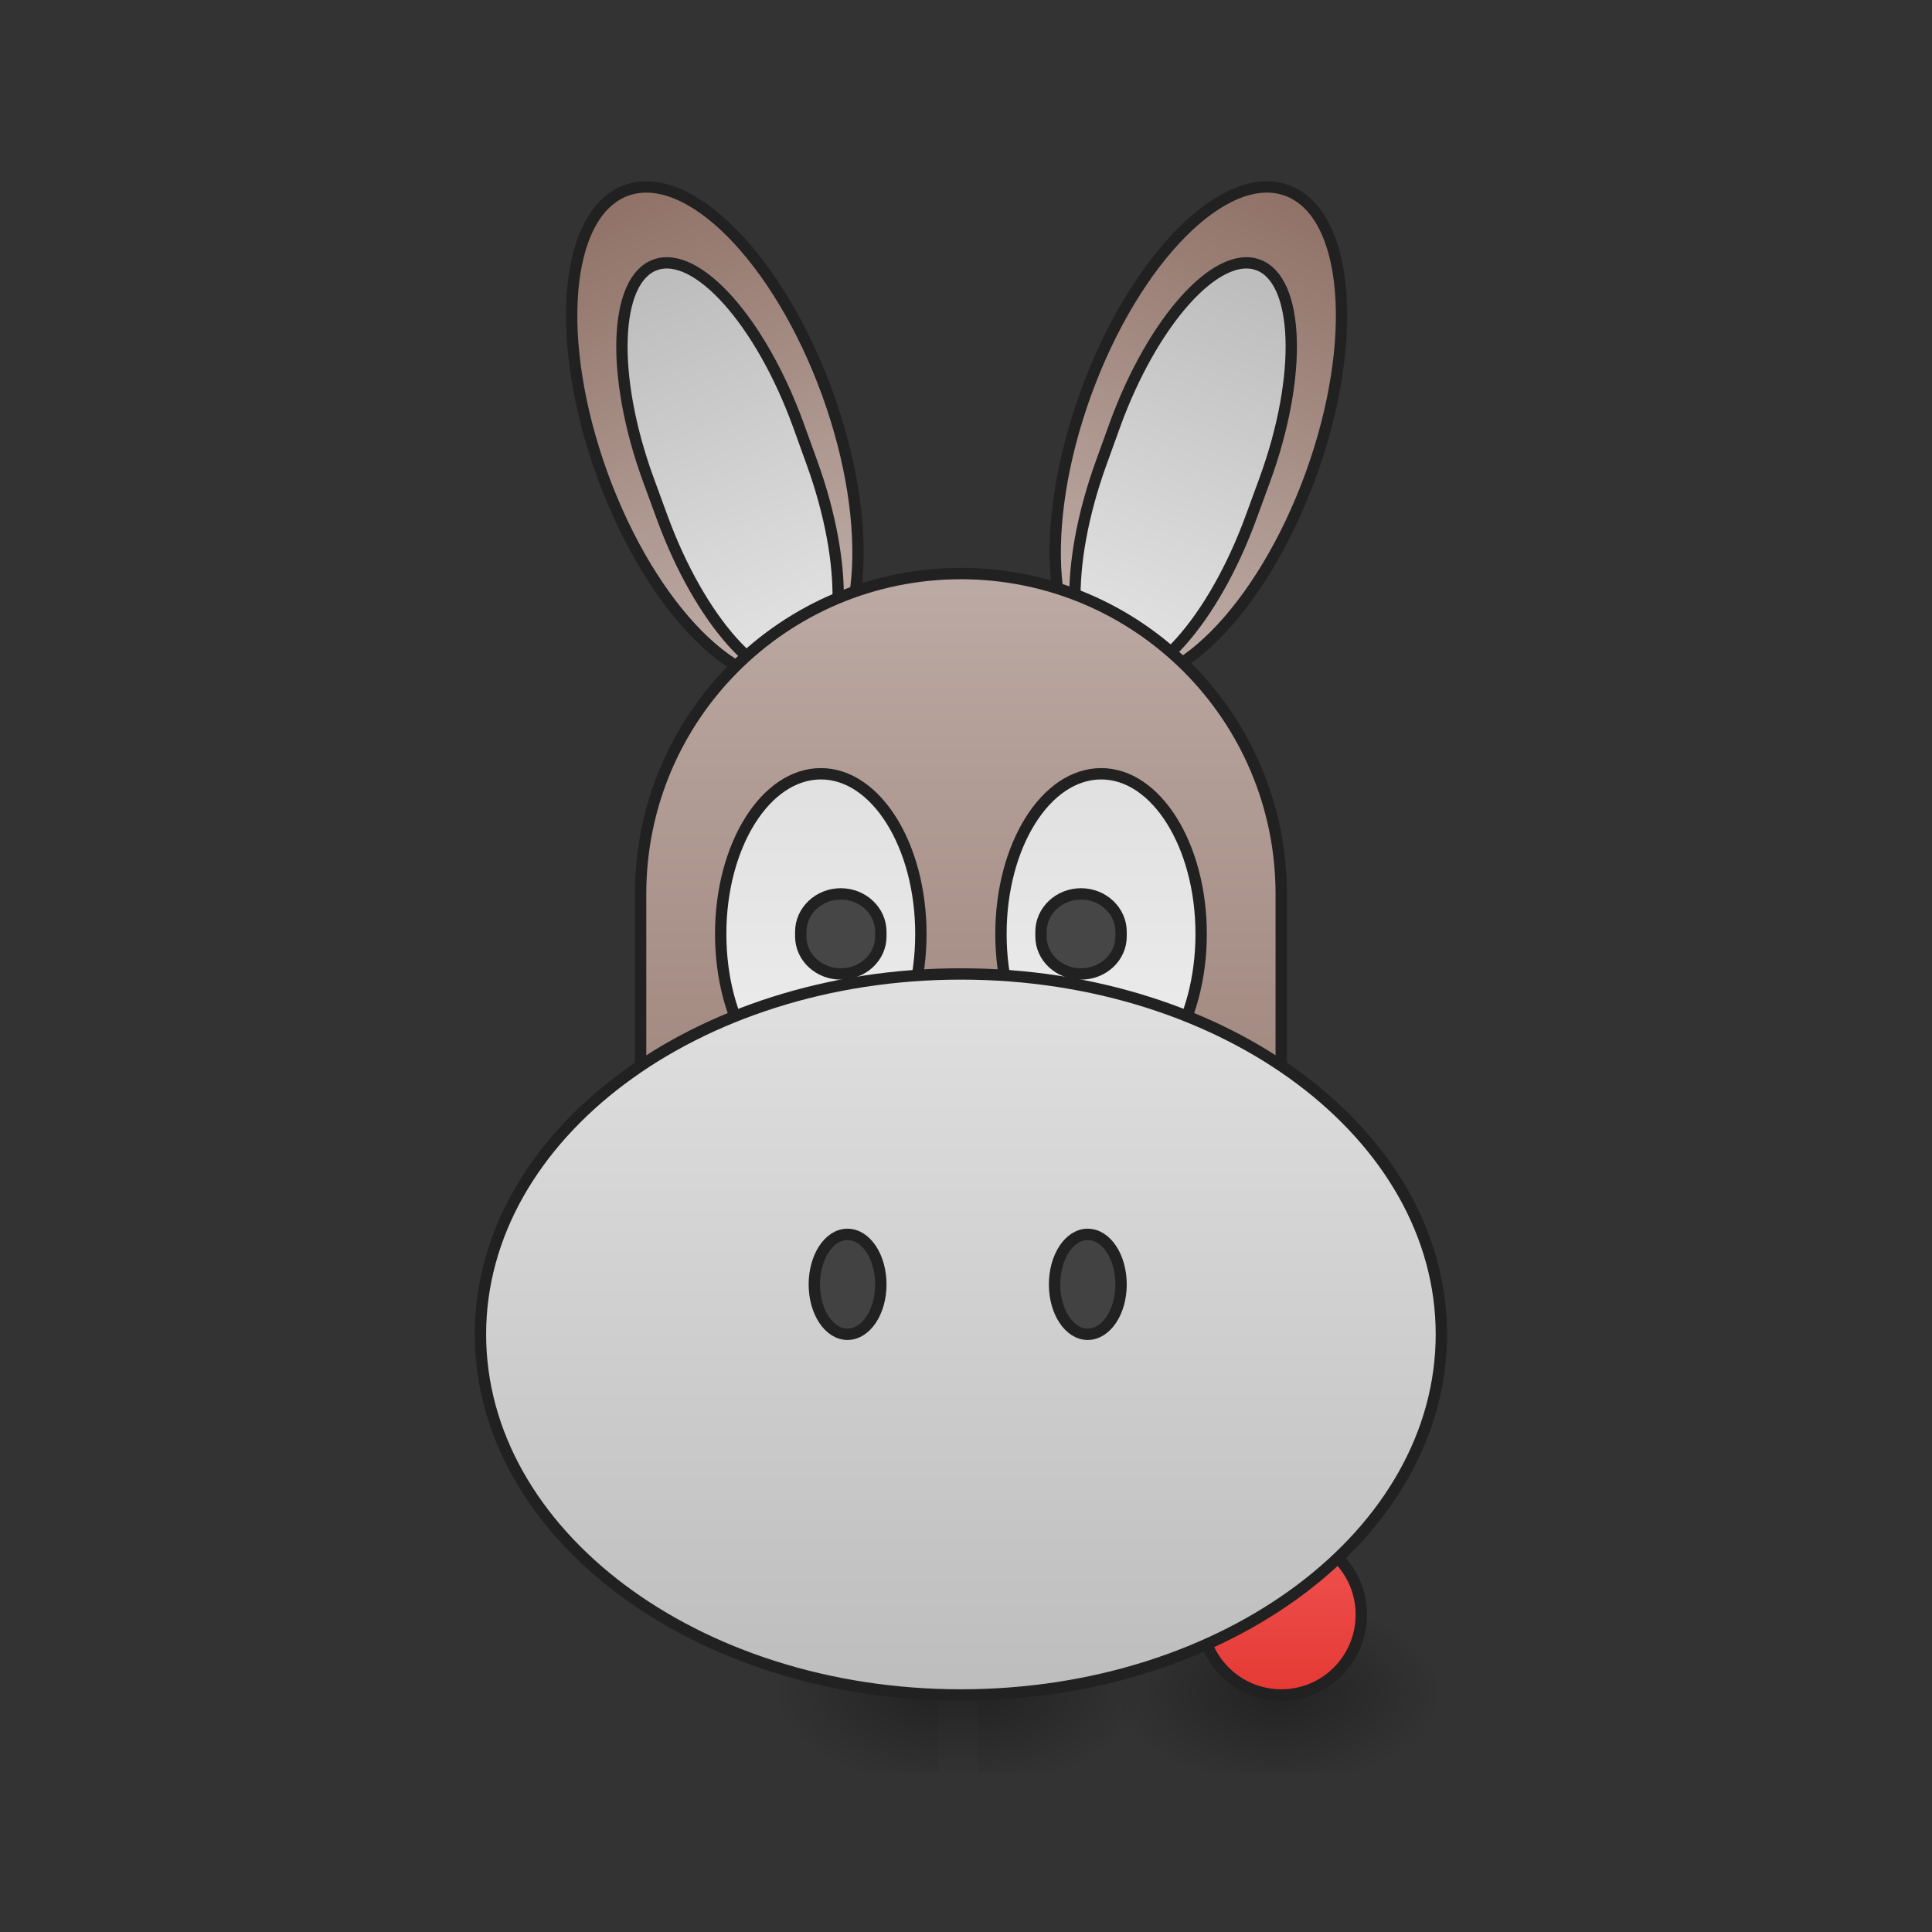 <?xml version="1.0" encoding="UTF-8"?>
<svg xmlns="http://www.w3.org/2000/svg" xmlns:xlink="http://www.w3.org/1999/xlink" width="24pt" height="24pt" viewBox="0 0 24 24" version="1.1">
<rect x="0" y="0" width="24" height="24" fill="#333333" stroke="none"/>
<defs>
<radialGradient id="radial0" gradientUnits="userSpaceOnUse" cx="450.909" cy="189.579" fx="450.909" fy="189.579" r="21.167" gradientTransform="matrix(0,-0.059,-0.105,-0,35.625,47.696)">
<stop offset="0" style="stop-color:rgb(0%,0%,0%);stop-opacity:0.314;"/>
<stop offset="0.222" style="stop-color:rgb(0%,0%,0%);stop-opacity:0.275;"/>
<stop offset="1" style="stop-color:rgb(0%,0%,0%);stop-opacity:0;"/>
</radialGradient>
<radialGradient id="radial1" gradientUnits="userSpaceOnUse" cx="450.909" cy="189.579" fx="450.909" fy="189.579" r="21.167" gradientTransform="matrix(-0,0.059,0.105,0,-3.872,-5.646)">
<stop offset="0" style="stop-color:rgb(0%,0%,0%);stop-opacity:0.314;"/>
<stop offset="0.222" style="stop-color:rgb(0%,0%,0%);stop-opacity:0.275;"/>
<stop offset="1" style="stop-color:rgb(0%,0%,0%);stop-opacity:0;"/>
</radialGradient>
<radialGradient id="radial2" gradientUnits="userSpaceOnUse" cx="450.909" cy="189.579" fx="450.909" fy="189.579" r="21.167" gradientTransform="matrix(-0,-0.059,0.105,-0,-3.872,47.696)">
<stop offset="0" style="stop-color:rgb(0%,0%,0%);stop-opacity:0.314;"/>
<stop offset="0.222" style="stop-color:rgb(0%,0%,0%);stop-opacity:0.275;"/>
<stop offset="1" style="stop-color:rgb(0%,0%,0%);stop-opacity:0;"/>
</radialGradient>
<radialGradient id="radial3" gradientUnits="userSpaceOnUse" cx="450.909" cy="189.579" fx="450.909" fy="189.579" r="21.167" gradientTransform="matrix(0,0.059,-0.105,0,35.625,-5.646)">
<stop offset="0" style="stop-color:rgb(0%,0%,0%);stop-opacity:0.314;"/>
<stop offset="0.222" style="stop-color:rgb(0%,0%,0%);stop-opacity:0.275;"/>
<stop offset="1" style="stop-color:rgb(0%,0%,0%);stop-opacity:0;"/>
</radialGradient>
<linearGradient id="linear0" gradientUnits="userSpaceOnUse" x1="254" y1="233.5" x2="254" y2="254.667" gradientTransform="matrix(0.047,0,0,0.047,2.481,10.079)">
<stop offset="0" style="stop-color:rgb(0%,0%,0%);stop-opacity:0.275;"/>
<stop offset="1" style="stop-color:rgb(0%,0%,0%);stop-opacity:0;"/>
</linearGradient>
<radialGradient id="radial4" gradientUnits="userSpaceOnUse" cx="450.909" cy="189.579" fx="450.909" fy="189.579" r="21.167" gradientTransform="matrix(0,-0.059,-0.105,-0,31.904,47.696)">
<stop offset="0" style="stop-color:rgb(0%,0%,0%);stop-opacity:0.314;"/>
<stop offset="0.222" style="stop-color:rgb(0%,0%,0%);stop-opacity:0.275;"/>
<stop offset="1" style="stop-color:rgb(0%,0%,0%);stop-opacity:0;"/>
</radialGradient>
<radialGradient id="radial5" gradientUnits="userSpaceOnUse" cx="450.909" cy="189.579" fx="450.909" fy="189.579" r="21.167" gradientTransform="matrix(-0,0.059,0.105,0,-8.089,-5.646)">
<stop offset="0" style="stop-color:rgb(0%,0%,0%);stop-opacity:0.314;"/>
<stop offset="0.222" style="stop-color:rgb(0%,0%,0%);stop-opacity:0.275;"/>
<stop offset="1" style="stop-color:rgb(0%,0%,0%);stop-opacity:0;"/>
</radialGradient>
<radialGradient id="radial6" gradientUnits="userSpaceOnUse" cx="450.909" cy="189.579" fx="450.909" fy="189.579" r="21.167" gradientTransform="matrix(-0,-0.059,0.105,-0,-8.089,47.696)">
<stop offset="0" style="stop-color:rgb(0%,0%,0%);stop-opacity:0.314;"/>
<stop offset="0.222" style="stop-color:rgb(0%,0%,0%);stop-opacity:0.275;"/>
<stop offset="1" style="stop-color:rgb(0%,0%,0%);stop-opacity:0;"/>
</radialGradient>
<radialGradient id="radial7" gradientUnits="userSpaceOnUse" cx="450.909" cy="189.579" fx="450.909" fy="189.579" r="21.167" gradientTransform="matrix(0,0.059,-0.105,0,31.904,-5.646)">
<stop offset="0" style="stop-color:rgb(0%,0%,0%);stop-opacity:0.314;"/>
<stop offset="0.222" style="stop-color:rgb(0%,0%,0%);stop-opacity:0.275;"/>
<stop offset="1" style="stop-color:rgb(0%,0%,0%);stop-opacity:0;"/>
</radialGradient>
<linearGradient id="linear1" gradientUnits="userSpaceOnUse" x1="338.667" y1="233.5" x2="338.667" y2="191.167" gradientTransform="matrix(1,0,0,1,0,0)">
<stop offset="0" style="stop-color:rgb(89.804%,22.353%,20.784%);stop-opacity:1;"/>
<stop offset="1" style="stop-color:rgb(93.725%,32.549%,31.373%);stop-opacity:1;"/>
</linearGradient>
<linearGradient id="linear2" gradientUnits="userSpaceOnUse" x1="-260.592" y1="-150.451" x2="-270.5" y2="-277.945" gradientTransform="matrix(1,0,0,1,-53.334,102.721)">
<stop offset="0" style="stop-color:rgb(73.725%,66.667%,64.314%);stop-opacity:1;"/>
<stop offset="1" style="stop-color:rgb(55.294%,43.137%,38.824%);stop-opacity:1;"/>
</linearGradient>
<linearGradient id="linear3" gradientUnits="userSpaceOnUse" x1="312.993" y1="-143.122" x2="308.953" y2="-45.92" gradientTransform="matrix(1,0,0,1,-0,0)">
<stop offset="0" style="stop-color:rgb(74.118%,74.118%,74.118%);stop-opacity:1;"/>
<stop offset="1" style="stop-color:rgb(87.843%,87.843%,87.843%);stop-opacity:1;"/>
</linearGradient>
<linearGradient id="linear4" gradientUnits="userSpaceOnUse" x1="-260.592" y1="-150.451" x2="-270.5" y2="-277.945" gradientTransform="matrix(1,0,0,1,-53.334,102.721)">
<stop offset="0" style="stop-color:rgb(73.725%,66.667%,64.314%);stop-opacity:1;"/>
<stop offset="1" style="stop-color:rgb(55.294%,43.137%,38.824%);stop-opacity:1;"/>
</linearGradient>
<linearGradient id="linear5" gradientUnits="userSpaceOnUse" x1="312.993" y1="-143.122" x2="308.953" y2="-45.92" >
<stop offset="0" style="stop-color:rgb(74.118%,74.118%,74.118%);stop-opacity:1;"/>
<stop offset="1" style="stop-color:rgb(87.843%,87.843%,87.843%);stop-opacity:1;"/>
</linearGradient>
<linearGradient id="linear6" gradientUnits="userSpaceOnUse" x1="254" y1="-62.833" x2="254" y2="180.583" gradientTransform="matrix(1,0,0,1,0,0)">
<stop offset="0" style="stop-color:rgb(73.725%,66.667%,64.314%);stop-opacity:1;"/>
<stop offset="1" style="stop-color:rgb(55.294%,43.137%,38.824%);stop-opacity:1;"/>
</linearGradient>
<linearGradient id="linear7" gradientUnits="userSpaceOnUse" x1="222.25" y1="0.667" x2="222.25" y2="85.333" gradientTransform="matrix(1,0,0,1,0,-10.583)">
<stop offset="0" style="stop-color:rgb(87.843%,87.843%,87.843%);stop-opacity:1;"/>
<stop offset="1" style="stop-color:rgb(93.333%,93.333%,93.333%);stop-opacity:1;"/>
</linearGradient>
<linearGradient id="linear8" gradientUnits="userSpaceOnUse" x1="222.25" y1="0.667" x2="222.25" y2="85.333" gradientTransform="matrix(1,0,0,1,74.083,-10.583)">
<stop offset="0" style="stop-color:rgb(87.843%,87.843%,87.843%);stop-opacity:1;"/>
<stop offset="1" style="stop-color:rgb(93.333%,93.333%,93.333%);stop-opacity:1;"/>
</linearGradient>
<linearGradient id="linear9" gradientUnits="userSpaceOnUse" x1="254" y1="233.5" x2="254" y2="43" gradientTransform="matrix(1,0,0,1,0,0)">
<stop offset="0" style="stop-color:rgb(74.118%,74.118%,74.118%);stop-opacity:1;"/>
<stop offset="1" style="stop-color:rgb(87.843%,87.843%,87.843%);stop-opacity:1;"/>
</linearGradient>
</defs>
<g id="surface1">
<path style=" stroke:none;fill-rule:nonzero;fill:url(#radial0);" d="M 15.875 21.027 L 17.859 21.027 L 17.859 20.031 L 15.875 20.031 Z M 15.875 21.027 "/>
<path style=" stroke:none;fill-rule:nonzero;fill:url(#radial1);" d="M 15.875 21.027 L 13.891 21.027 L 13.891 22.02 L 15.875 22.02 Z M 15.875 21.027 "/>
<path style=" stroke:none;fill-rule:nonzero;fill:url(#radial2);" d="M 15.875 21.027 L 13.891 21.027 L 13.891 20.031 L 15.875 20.031 Z M 15.875 21.027 "/>
<path style=" stroke:none;fill-rule:nonzero;fill:url(#radial3);" d="M 15.875 21.027 L 17.859 21.027 L 17.859 22.02 L 15.875 22.02 Z M 15.875 21.027 "/>
<path style=" stroke:none;fill-rule:nonzero;fill:url(#linear0);" d="M 11.66 21.027 L 12.156 21.027 L 12.156 22.02 L 11.66 22.02 Z M 11.66 21.027 "/>
<path style=" stroke:none;fill-rule:nonzero;fill:url(#radial4);" d="M 12.156 21.027 L 14.141 21.027 L 14.141 20.031 L 12.156 20.031 Z M 12.156 21.027 "/>
<path style=" stroke:none;fill-rule:nonzero;fill:url(#radial5);" d="M 11.66 21.027 L 9.676 21.027 L 9.676 22.02 L 11.66 22.02 Z M 11.66 21.027 "/>
<path style=" stroke:none;fill-rule:nonzero;fill:url(#radial6);" d="M 11.66 21.027 L 9.676 21.027 L 9.676 20.031 L 11.66 20.031 Z M 11.66 21.027 "/>
<path style=" stroke:none;fill-rule:nonzero;fill:url(#radial7);" d="M 12.156 21.027 L 14.141 21.027 L 14.141 22.02 L 12.156 22.02 Z M 12.156 21.027 "/>
<path style="fill-rule:nonzero;fill:url(#linear1);stroke-width:3;stroke-linecap:square;stroke-linejoin:bevel;stroke:rgb(12.941%,12.941%,12.941%);stroke-opacity:1;stroke-miterlimit:4;" d="M 338.634 191.128 C 350.383 191.128 359.799 200.627 359.799 212.293 C 359.799 224.041 350.383 233.541 338.634 233.541 C 326.969 233.541 317.47 224.041 317.47 212.293 C 317.47 200.627 326.969 191.128 338.634 191.128 Z M 338.634 191.128 " transform="matrix(0.047,0,0,0.047,0,10.079)"/>
<path style="fill-rule:nonzero;fill:url(#linear2);stroke-width:3;stroke-linecap:square;stroke-linejoin:bevel;stroke:rgb(12.941%,12.941%,12.941%);stroke-opacity:1;stroke-miterlimit:4;" d="M -317.944 -168.652 C -300.389 -168.647 -286.231 -137.867 -286.214 -99.909 C -286.225 -61.872 -300.429 -31.129 -317.906 -31.106 C -335.462 -31.111 -349.698 -61.919 -349.715 -99.878 C -349.704 -137.914 -335.5 -168.657 -317.944 -168.652 Z M -317.944 -168.652 " transform="matrix(-0.044,-0.016,-0.016,0.044,-0.702,4.699)"/>
<path style="fill-rule:nonzero;fill:url(#linear3);stroke-width:3;stroke-linecap:square;stroke-linejoin:bevel;stroke:rgb(12.941%,12.941%,12.941%);stroke-opacity:1;stroke-miterlimit:4;" d="M 317.495 -147.473 C 329.198 -147.476 338.702 -123.801 338.682 -94.621 L 338.657 -83.971 C 338.637 -54.79 329.19 -31.045 317.486 -31.042 C 305.783 -31.038 296.358 -54.742 296.349 -84.001 L 296.324 -94.544 C 296.316 -123.803 305.791 -147.469 317.495 -147.473 Z M 317.495 -147.473 " transform="matrix(0.044,0.016,-0.016,0.044,-0.702,4.699)"/>
<path style="fill-rule:nonzero;fill:url(#linear4);stroke-width:3;stroke-linecap:square;stroke-linejoin:bevel;stroke:rgb(12.941%,12.941%,12.941%);stroke-opacity:1;stroke-miterlimit:4;" d="M -317.935 -168.648 C -300.38 -168.643 -286.222 -137.864 -286.205 -99.905 C -286.216 -61.869 -300.42 -31.126 -317.897 -31.103 C -335.453 -31.108 -349.689 -61.916 -349.706 -99.874 C -349.695 -137.911 -335.491 -168.654 -317.935 -168.648 Z M -317.935 -168.648 " transform="matrix(0.044,-0.016,0.016,0.044,24.468,4.699)"/>
<path style="fill-rule:nonzero;fill:url(#linear5);stroke-width:3;stroke-linecap:square;stroke-linejoin:bevel;stroke:rgb(12.941%,12.941%,12.941%);stroke-opacity:1;stroke-miterlimit:4;" d="M 317.486 -147.469 C 329.189 -147.473 338.693 -123.798 338.673 -94.617 L 338.648 -83.967 C 338.628 -54.787 329.181 -31.042 317.477 -31.039 C 305.852 -31.064 296.348 -54.739 296.34 -83.998 L 296.315 -94.541 C 296.307 -123.8 305.782 -147.466 317.486 -147.469 Z M 317.486 -147.469 " transform="matrix(-0.044,0.016,0.016,0.044,24.468,4.699)"/>
<path style="fill-rule:nonzero;fill:url(#linear6);stroke-width:3;stroke-linecap:square;stroke-linejoin:bevel;stroke:rgb(12.941%,12.941%,12.941%);stroke-opacity:1;stroke-miterlimit:4;" d="M 253.976 -62.848 C 300.721 -62.848 338.634 -24.935 338.634 21.811 L 338.634 95.887 C 338.634 142.716 300.721 180.546 253.976 180.546 C 207.23 180.546 169.317 142.716 169.317 95.887 L 169.317 21.811 C 169.317 -24.935 207.23 -62.848 253.976 -62.848 Z M 253.976 -62.848 " transform="matrix(0.047,0,0,0.047,0,10.079)"/>
<path style="fill-rule:nonzero;fill:url(#linear7);stroke-width:3;stroke-linecap:square;stroke-linejoin:bevel;stroke:rgb(12.941%,12.941%,12.941%);stroke-opacity:1;stroke-miterlimit:4;" d="M 216.979 -9.936 C 231.561 -9.936 243.393 9.062 243.393 32.393 C 243.393 55.807 231.561 74.722 216.979 74.722 C 202.314 74.722 190.482 55.807 190.482 32.393 C 190.482 9.062 202.314 -9.936 216.979 -9.936 Z M 216.979 -9.936 " transform="matrix(0.047,0,0,0.047,0,10.079)"/>
<path style="fill-rule:nonzero;fill:url(#linear8);stroke-width:3;stroke-linecap:square;stroke-linejoin:bevel;stroke:rgb(12.941%,12.941%,12.941%);stroke-opacity:1;stroke-miterlimit:4;" d="M 291.056 -9.936 C 305.637 -9.936 317.47 9.062 317.47 32.393 C 317.47 55.807 305.637 74.722 291.056 74.722 C 276.39 74.722 264.558 55.807 264.558 32.393 C 264.558 9.062 276.39 -9.936 291.056 -9.936 Z M 291.056 -9.936 " transform="matrix(0.047,0,0,0.047,0,10.079)"/>
<path style="fill-rule:nonzero;fill:url(#linear9);stroke-width:3;stroke-linecap:square;stroke-linejoin:bevel;stroke:rgb(12.941%,12.941%,12.941%);stroke-opacity:1;stroke-miterlimit:4;" d="M 253.976 42.975 C 324.136 42.975 380.964 85.638 380.964 138.216 C 380.964 190.878 324.136 233.541 253.976 233.541 C 183.899 233.541 126.988 190.878 126.988 138.216 C 126.988 85.638 183.899 42.975 253.976 42.975 Z M 253.976 42.975 " transform="matrix(0.047,0,0,0.047,0,10.079)"/>
<path style="fill-rule:nonzero;fill:rgb(25.882%,25.882%,25.882%);fill-opacity:1;stroke-width:3;stroke-linecap:square;stroke-linejoin:bevel;stroke:rgb(12.941%,12.941%,12.941%);stroke-opacity:1;stroke-miterlimit:4;" d="M 223.979 111.802 C 228.895 111.802 232.811 117.718 232.811 125.051 C 232.811 132.3 228.895 138.216 223.979 138.216 C 219.146 138.216 215.229 132.3 215.229 125.051 C 215.229 117.718 219.146 111.802 223.979 111.802 Z M 223.979 111.802 " transform="matrix(0.047,0,0,0.047,0,10.079)"/>
<path style="fill-rule:nonzero;fill:rgb(25.882%,25.882%,25.882%);fill-opacity:0.965;stroke-width:3;stroke-linecap:square;stroke-linejoin:bevel;stroke:rgb(12.941%,12.941%,12.941%);stroke-opacity:1;stroke-miterlimit:4;" d="M 222.229 21.811 C 228.062 21.811 232.811 26.31 232.811 31.81 L 232.811 33.06 C 232.811 38.559 228.062 42.975 222.229 42.975 C 216.396 42.975 211.646 38.559 211.646 33.06 L 211.646 31.81 C 211.646 26.31 216.396 21.811 222.229 21.811 Z M 222.229 21.811 " transform="matrix(0.047,0,0,0.047,0,10.079)"/>
<path style="fill-rule:nonzero;fill:rgb(25.882%,25.882%,25.882%);fill-opacity:0.965;stroke-width:3;stroke-linecap:square;stroke-linejoin:bevel;stroke:rgb(12.941%,12.941%,12.941%);stroke-opacity:1;stroke-miterlimit:4;" d="M 285.723 21.811 C 291.555 21.811 296.305 26.31 296.305 31.81 L 296.305 33.06 C 296.305 38.559 291.555 42.975 285.723 42.975 C 279.89 42.975 275.14 38.559 275.14 33.06 L 275.14 31.81 C 275.14 26.31 279.89 21.811 285.723 21.811 Z M 285.723 21.811 " transform="matrix(0.047,0,0,0.047,0,10.079)"/>
<path style="fill-rule:nonzero;fill:rgb(25.882%,25.882%,25.882%);fill-opacity:1;stroke-width:3;stroke-linecap:square;stroke-linejoin:bevel;stroke:rgb(12.941%,12.941%,12.941%);stroke-opacity:1;stroke-miterlimit:4;" d="M 287.473 111.802 C 292.389 111.802 296.305 117.718 296.305 125.051 C 296.305 132.3 292.389 138.216 287.473 138.216 C 282.64 138.216 278.723 132.3 278.723 125.051 C 278.723 117.718 282.64 111.802 287.473 111.802 Z M 287.473 111.802 " transform="matrix(0.047,0,0,0.047,0,10.079)"/>
</g>
</svg>
